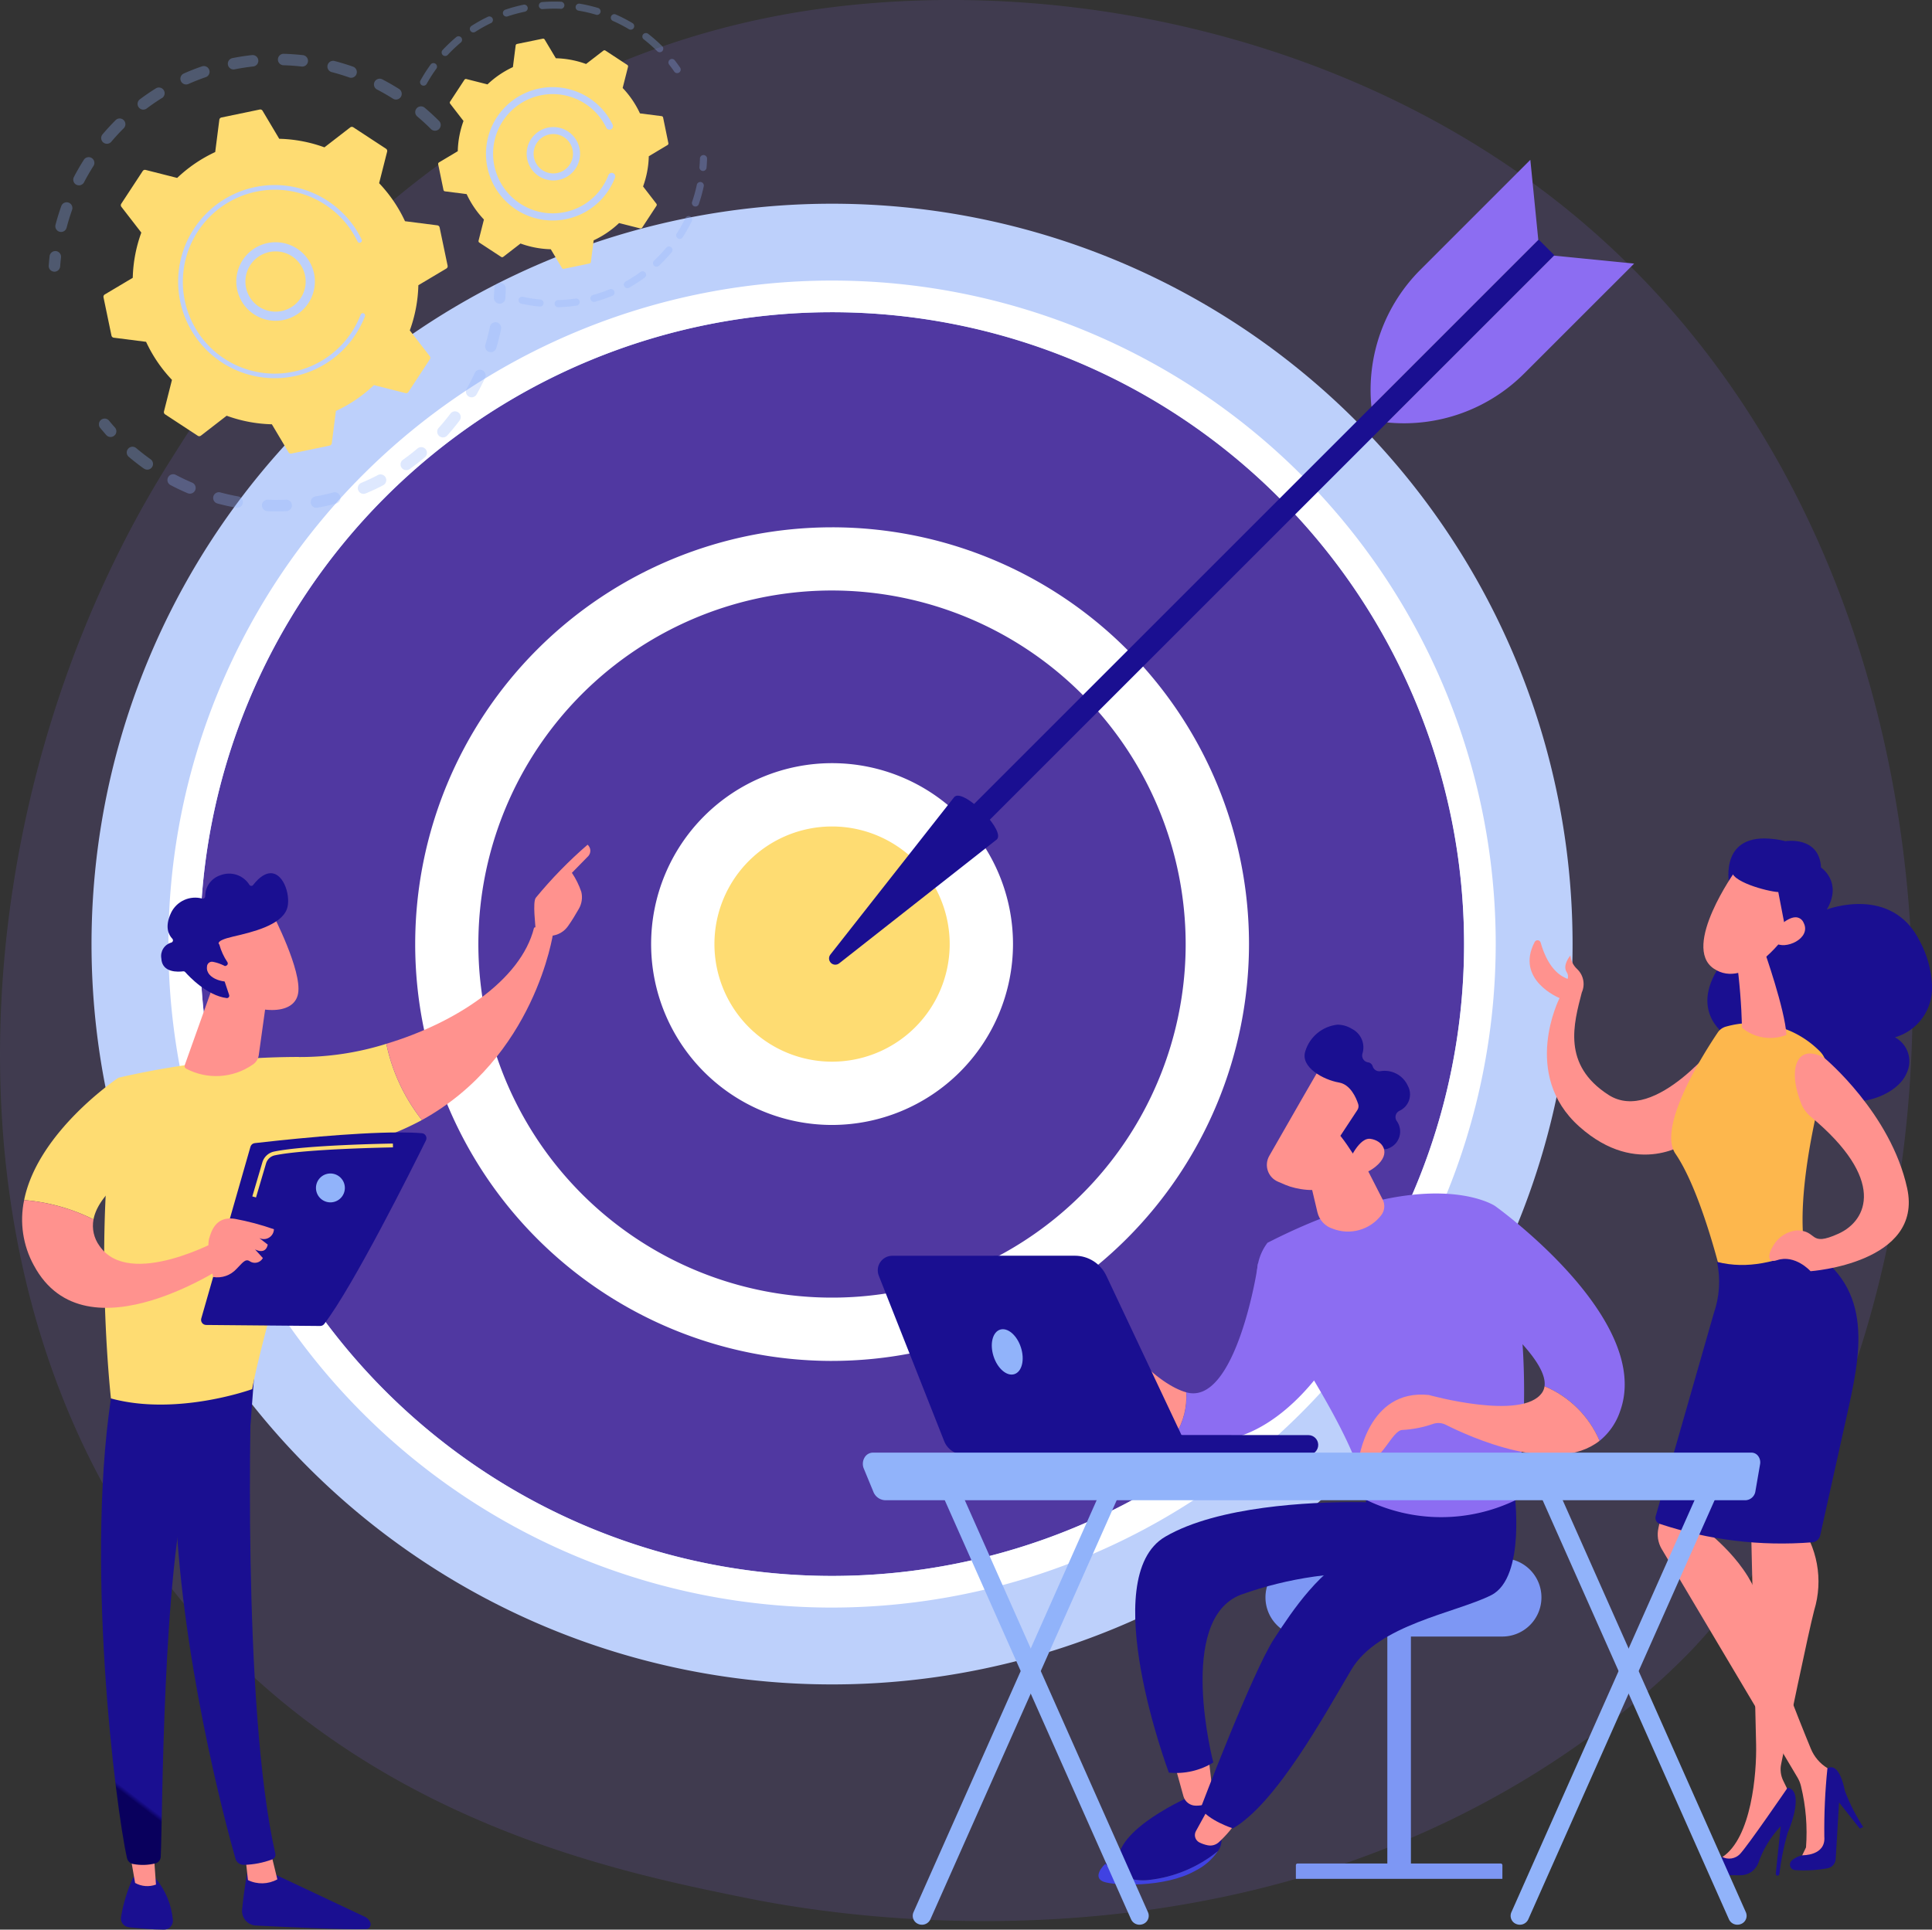 <svg id="Grupo_176116" data-name="Grupo 176116" xmlns="http://www.w3.org/2000/svg" xmlns:xlink="http://www.w3.org/1999/xlink" width="190" height="189.811" viewBox="0 0 190 189.811">
  <rect x="0" y="0" width="190" height="189.811" fill="#333333" stroke="none"/>
  <defs>
    <clipPath id="clip-path">
      <rect id="Rectángulo_101099" data-name="Rectángulo 101099" width="190" height="189.811" fill="none"/>
    </clipPath>
    <clipPath id="clip-path-3">
      <rect id="Rectángulo_101035" data-name="Rectángulo 101035" width="188.09" height="188.97" fill="none"/>
    </clipPath>
    <clipPath id="clip-path-4">
      <rect id="Rectángulo_101038" data-name="Rectángulo 101038" width="82.806" height="2.187" transform="translate(0 58.553) rotate(-45)" fill="none"/>
    </clipPath>
    <linearGradient id="linear-gradient" x1="-0.988" y1="2.15" x2="-0.982" y2="2.15" gradientUnits="objectBoundingBox">
      <stop offset="0" stop-color="#09005d"/>
      <stop offset="1" stop-color="#1a0f91"/>
    </linearGradient>
    <clipPath id="clip-path-5">
      <path id="Trazado_236967" data-name="Trazado 236967" d="M183.52,164.461l-12.194,15.511a.616.616,0,0,0,.865.865L187.7,168.643c.8-.8-2.546-4.305-3.847-4.3a.454.454,0,0,0-.335.123" transform="translate(-171.188 -164.338)" fill="none"/>
    </clipPath>
    <linearGradient id="linear-gradient-2" x1="-3.191" y1="4.741" x2="-3.172" y2="4.741" xlink:href="#linear-gradient"/>
    <clipPath id="clip-path-7">
      <rect id="Rectángulo_101040" data-name="Rectángulo 101040" width="38.554" height="21.429" fill="none"/>
    </clipPath>
    <clipPath id="clip-path-8">
      <rect id="Rectángulo_101041" data-name="Rectángulo 101041" width="40.01" height="22.453" fill="none"/>
    </clipPath>
    <clipPath id="clip-path-9">
      <rect id="Rectángulo_101042" data-name="Rectángulo 101042" width="25.635" height="8.276" fill="none"/>
    </clipPath>
    <clipPath id="clip-path-10">
      <rect id="Rectángulo_101043" data-name="Rectángulo 101043" width="18.525" height="14.961" fill="none"/>
    </clipPath>
    <clipPath id="clip-path-11">
      <path id="Trazado_236985" data-name="Trazado 236985" d="M49.985,389.83a1.437,1.437,0,0,0,1.359,1.569c2.774.142,8.707.423,10.838.348a.467.467,0,0,0,.417-.636,1.048,1.048,0,0,0-.53-.569l-9.761-4.6-1.728-.3s-.392,2.1-.594,4.183" transform="translate(-49.978 -385.647)" fill="none"/>
    </clipPath>
    <linearGradient id="linear-gradient-3" x1="-1.772" y1="0.726" x2="-1.736" y2="0.726" xlink:href="#linear-gradient"/>
    <clipPath id="clip-path-12">
      <path id="Trazado_236986" data-name="Trazado 236986" d="M50.625,382.642l.275,2.52a3.125,3.125,0,0,0,2.891-.073l-.684-2.813Z" transform="translate(-50.625 -382.277)" fill="none"/>
    </clipPath>
    <linearGradient id="linear-gradient-4" x1="-6.386" y1="2.334" x2="-6.258" y2="2.334" gradientUnits="objectBoundingBox">
      <stop offset="0" stop-color="#febbba"/>
      <stop offset="1" stop-color="#ff928e"/>
    </linearGradient>
    <clipPath id="clip-path-13">
      <path id="Trazado_236987" data-name="Trazado 236987" d="M35.857,294.557s-.521-17.277-.005.609c.461,16.007,5.009,32.8,5.96,36.154a.843.843,0,0,0,.83.613,8.51,8.51,0,0,0,2.8-.542.489.489,0,0,0,.292-.566c-3.3-14.442-2.429-46.589-2.294-47.246l-7.079-.069Z" transform="translate(-35.623 -283.509)" fill="none"/>
    </clipPath>
    <linearGradient id="linear-gradient-5" x1="0.062" y1="1.317" x2="0.071" y2="1.317" xlink:href="#linear-gradient"/>
    <clipPath id="clip-path-14">
      <path id="Trazado_236988" data-name="Trazado 236988" d="M24.99,391.6a.876.876,0,0,0,.761,1.057c.916.1,2.325.228,3.455.231h0a.873.873,0,0,0,.872-.966,7.369,7.369,0,0,0-1.681-4.056l-2.206-.14a15.145,15.145,0,0,0-1.2,3.875" transform="translate(-24.971 -387.727)" fill="none"/>
    </clipPath>
    <linearGradient id="linear-gradient-6" x1="-1.461" y1="0.85" x2="-1.396" y2="0.85" xlink:href="#linear-gradient"/>
    <clipPath id="clip-path-15">
      <path id="Trazado_236989" data-name="Trazado 236989" d="M26.51,380.779l.661,3.814a2.462,2.462,0,0,0,2.054.161l-.294-4.1Z" transform="translate(-26.51 -380.654)" fill="none"/>
    </clipPath>
    <linearGradient id="linear-gradient-7" x1="-2.618" y1="2.777" x2="-2.512" y2="2.777" xlink:href="#linear-gradient-4"/>
    <clipPath id="clip-path-16">
      <path id="Trazado_236990" data-name="Trazado 236990" d="M22.1,283.642c-2.973,16.938.21,41.935,1.317,46.832a.761.761,0,0,0,.61.584,5.12,5.12,0,0,0,2.2-.067.7.7,0,0,0,.508-.638c.192-3.949.145-28.2,2.856-37.761a2.178,2.178,0,0,1,.851-1.193l5.118-3.566.445-5.838Z" transform="translate(-20.865 -281.995)" fill="none"/>
    </clipPath>
    <linearGradient id="linear-gradient-8" x1="0.164" y1="1.218" x2="0.173" y2="1.218" xlink:href="#linear-gradient"/>
    <clipPath id="clip-path-18">
      <path id="Trazado_236992" data-name="Trazado 236992" d="M94.309,191.5c-1.29,5.225-7.83,9.408-14.528,11.42a18.063,18.063,0,0,0,3.5,7.5c11.142-6.126,12.9-18.377,12.9-18.377a1.616,1.616,0,0,0-1.287-.651,1.584,1.584,0,0,0-.582.106" transform="translate(-79.781 -191.394)" fill="none"/>
    </clipPath>
    <linearGradient id="linear-gradient-9" x1="-1.908" y1="5.878" x2="-1.883" y2="5.878" xlink:href="#linear-gradient-4"/>
    <clipPath id="clip-path-19">
      <path id="Trazado_236993" data-name="Trazado 236993" d="M110.477,179.694c-.327.437-.021,2.751-.005,3.291.58,1.132,1.586.721,1.5.446a2.236,2.236,0,0,0,1.689-.975c.371-.516.763-1.177,1.052-1.684a2.259,2.259,0,0,0,.241-1.663,7.787,7.787,0,0,0-.925-1.873l1.632-1.667a.793.793,0,0,0-.089-1.1,43.061,43.061,0,0,0-5.1,5.228" transform="translate(-110.327 -174.466)" fill="none"/>
    </clipPath>
    <linearGradient id="linear-gradient-10" x1="-4.418" y1="11.319" x2="-4.376" y2="11.319" xlink:href="#linear-gradient-4"/>
    <clipPath id="clip-path-20">
      <path id="Trazado_236994" data-name="Trazado 236994" d="M112.962,183.791l-.474,1.238,1.3,1.469a16.947,16.947,0,0,1,.8-2.991c.333-.531.166-.79-.138-.949Z" transform="translate(-112.488 -182.558)" fill="none"/>
    </clipPath>
    <linearGradient id="linear-gradient-11" x1="-11.342" y1="24.505" x2="-11.239" y2="24.505" xlink:href="#linear-gradient-4"/>
    <clipPath id="clip-path-22">
      <path id="Trazado_236996" data-name="Trazado 236996" d="M5.721,254.3c5.13,9.6,19.427-.342,19.427-.342L24,251.772s-8.882,4.909-11.822.617a3.348,3.348,0,0,1-.59-2.609,18.624,18.624,0,0,0-6.823-1.9,9.357,9.357,0,0,0,.956,6.423" transform="translate(-4.567 -247.881)" fill="none"/>
    </clipPath>
    <linearGradient id="linear-gradient-12" x1="-0.262" y1="3.541" x2="-0.233" y2="3.541" xlink:href="#linear-gradient-4"/>
    <clipPath id="clip-path-23">
      <path id="Trazado_236997" data-name="Trazado 236997" d="M38.133,211.51a.28.28,0,0,0,.124.338,6.3,6.3,0,0,0,6.539-.377,1.316,1.316,0,0,0,.615-.933l.932-6.7-5.456-.052Z" transform="translate(-38.117 -203.784)" fill="none"/>
    </clipPath>
    <linearGradient id="linear-gradient-13" x1="-1.298" y1="7.973" x2="-1.26" y2="7.973" xlink:href="#linear-gradient-4"/>
    <clipPath id="clip-path-24">
      <path id="Trazado_236998" data-name="Trazado 236998" d="M41.857,190.819l2.169,6c3.168,1.848,6.814,2.044,7.213-.19s-2.492-7.8-2.492-7.8Z" transform="translate(-41.857 -188.829)" fill="none"/>
    </clipPath>
    <linearGradient id="linear-gradient-14" x1="-1.313" y1="7.473" x2="-1.278" y2="7.473" xlink:href="#linear-gradient-4"/>
    <clipPath id="clip-path-25">
      <path id="Trazado_236999" data-name="Trazado 236999" d="M42.347,181.523a.229.229,0,0,1-.362,0,2.354,2.354,0,0,0-2.859-.959,2.159,2.159,0,0,0-1.5,2.072.227.227,0,0,1-.271.23,2.634,2.634,0,0,0-3.089,1.4c-.641,1.373-.24,2.158.128,2.544a.228.228,0,0,1-.1.377,1.37,1.37,0,0,0-.982,1.554c.066,1.449,1.686,1.337,2.148,1.275a.23.23,0,0,1,.2.074c.391.441,2.154,2.315,4.079,2.557a.23.23,0,0,0,.244-.3l-.811-2.433a.23.23,0,0,1,.127-.283l.415-.179a.229.229,0,0,0,.1-.333,5.962,5.962,0,0,1-.8-1.746s-.526-.344,1.354-.775,4.684-1.1,5.287-2.693c.43-1.134-.24-3.54-1.583-3.54-.493,0-1.077.324-1.731,1.157" transform="translate(-33.31 -180.366)" fill="none"/>
    </clipPath>
    <linearGradient id="linear-gradient-15" x1="-0.737" y1="5.948" x2="-0.711" y2="5.948" xlink:href="#linear-gradient"/>
    <clipPath id="clip-path-26">
      <path id="Trazado_237000" data-name="Trazado 237000" d="M42.735,199.128c-.164,1.209,1.871,1.772,2.885,1.33l-.639-1.082a4.172,4.172,0,0,0-1.708-.728.493.493,0,0,0-.539.48" transform="translate(-42.725 -198.648)" fill="none"/>
    </clipPath>
    <linearGradient id="linear-gradient-16" x1="-5.662" y1="25.393" x2="-5.527" y2="25.393" xlink:href="#linear-gradient-4"/>
    <clipPath id="clip-path-27">
      <path id="Trazado_237001" data-name="Trazado 237001" d="M53.143,234.325c-2.933.248-5.473.535-6.35.637a.493.493,0,0,0-.416.355l-4.839,16.9a.5.5,0,0,0,.471.631l11.225.1a.5.5,0,0,0,.4-.2c2.871-3.758,8.606-15.23,10-18.051a.494.494,0,0,0-.4-.711c-.636-.053-1.383-.077-2.2-.077-2.339,0-5.269.19-7.885.411" transform="translate(-41.518 -233.914)" fill="none"/>
    </clipPath>
    <linearGradient id="linear-gradient-17" x1="-0.68" y1="3.404" x2="-0.662" y2="3.404" xlink:href="#linear-gradient"/>
    <clipPath id="clip-path-28">
      <path id="Trazado_237002" data-name="Trazado 237002" d="M43.1,253.678c-.272.983.4,3.755.4,3.755a2.548,2.548,0,0,0,2.305-.805c.53-.519.843-1.038,1.273-.759a.9.9,0,0,0,1.313-.3l-.769-.849c1.127.548,1.245-.478,1.245-.478l-.827-.64a1,1,0,0,0,1.439-.868,25.739,25.739,0,0,0-3.827-1.021,3.053,3.053,0,0,0-.474-.04c-1.381,0-1.834,1.118-2.08,2.006" transform="translate(-43.033 -251.672)" fill="none"/>
    </clipPath>
    <linearGradient id="linear-gradient-18" x1="-3.049" y1="11.812" x2="-2.977" y2="11.812" xlink:href="#linear-gradient-4"/>
    <clipPath id="clip-path-30">
      <path id="Trazado_237005" data-name="Trazado 237005" d="M316.362,194.382c-1.956,3.74,2.447,5.517,2.447,5.517s-3.827,7.494,1.946,12.644,10.736,1.488,10.736,1.488l3.215-10.194s-6.478,8.546-11.079,5.587-3.419-7.012-2.631-10.075a2.026,2.026,0,0,0-.434-2.282,2.108,2.108,0,0,1-.687-1.357s-.818.945-.365,1.638a.741.741,0,0,1,.091.67c-.067-.032-.137-.065-.21-.1-1.457-.64-2.152-2.442-2.439-3.475a.32.32,0,0,0-.591-.063" transform="translate(-315.861 -194.211)" fill="none"/>
    </clipPath>
    <linearGradient id="linear-gradient-19" x1="-4.866" y1="3.291" x2="-4.85" y2="3.291" xlink:href="#linear-gradient-4"/>
    <clipPath id="clip-path-31">
      <path id="Trazado_237006" data-name="Trazado 237006" d="M354.742,177.847s4.046,1.822-.218,6.916-.2,7.716-.2,7.716c-.175,6.164,8.553,5.011,8.553,5.011,3.067,2.987,8.26,1.256,9.285-1.2a2.663,2.663,0,0,0-1.141-3.544,5.037,5.037,0,0,0,3.65-4.991v-.062a10.1,10.1,0,0,0-1.2-4.4c-2.775-5.582-9.143-3.122-9.143-3.122,1.569-2.715-.573-4.127-.573-4.127-.17-3.137-3.493-2.595-3.493-2.595a9.327,9.327,0,0,0-2.082-.267c-4.473,0-3.434,4.663-3.434,4.663" transform="translate(-352.575 -173.184)" fill="none"/>
    </clipPath>
    <linearGradient id="linear-gradient-20" x1="-4.494" y1="3.072" x2="-4.481" y2="3.072" xlink:href="#linear-gradient"/>
    <clipPath id="clip-path-33">
      <path id="Trazado_237008" data-name="Trazado 237008" d="M358.593,197.164a63.909,63.909,0,0,1,.544,6.779,4.353,4.353,0,0,0,4.369.7c-.153-2.54-2.188-8.3-2.188-8.3Z" transform="translate(-358.593 -196.35)" fill="none"/>
    </clipPath>
    <linearGradient id="linear-gradient-21" x1="-15.975" y1="11.533" x2="-15.93" y2="11.533" xlink:href="#linear-gradient-4"/>
    <clipPath id="clip-path-34">
      <path id="Trazado_237009" data-name="Trazado 237009" d="M354.908,179.823s-5.323,7.449-2.141,9.613,6.971-3.13,6.971-3.13,1.235-4.077-.056-5.46c-.849-.909-2.644-1.065-3.775-1.065-.59,0-1,.042-1,.042" transform="translate(-351.753 -179.781)" fill="none"/>
    </clipPath>
    <linearGradient id="linear-gradient-22" x1="-10.683" y1="6.837" x2="-10.652" y2="6.837" xlink:href="#linear-gradient-4"/>
    <clipPath id="clip-path-35">
      <path id="Trazado_237010" data-name="Trazado 237010" d="M360.461,176.023s-2.445.579-2.788,1.686,3.468,2.132,4.536,2.183l.86,4.465s2.544-4.2,1.536-6.626a3.13,3.13,0,0,0-3.113-1.807,5.1,5.1,0,0,0-1.031.1" transform="translate(-357.651 -175.923)" fill="none"/>
    </clipPath>
    <linearGradient id="linear-gradient-23" x1="-14.553" y1="9.269" x2="-14.512" y2="9.269" xlink:href="#linear-gradient"/>
    <clipPath id="clip-path-36">
      <path id="Trazado_237011" data-name="Trazado 237011" d="M366.354,190.831l.1,1.135c.931.768,3.62-.406,2.8-1.971a.858.858,0,0,0-.784-.53c-.933,0-2.111,1.365-2.111,1.365" transform="translate(-366.354 -189.466)" fill="none"/>
    </clipPath>
    <linearGradient id="linear-gradient-24" x1="-36.641" y1="22.138" x2="-36.541" y2="22.138" xlink:href="#linear-gradient-4"/>
    <clipPath id="clip-path-37">
      <path id="Trazado_237012" data-name="Trazado 237012" d="M342.394,309.783a2.815,2.815,0,0,0,.3,2.02l13.375,22.511a3.081,3.081,0,0,1,.351.875,19.314,19.314,0,0,1,.488,6l-.692,1.437,2.993-.68.651-8.036-.847-.516a4.031,4.031,0,0,1-1.628-1.906c-1.209-2.938-4.212-10.415-4.987-14.06-.88-4.142-5.479-7.506-5.479-7.506l.808-1.91-4.256-3.55c.016.4-.694,3.61-1.08,5.32" transform="translate(-342.324 -304.463)" fill="none"/>
    </clipPath>
    <linearGradient id="linear-gradient-25" x1="-4.565" y1="1.114" x2="-4.551" y2="1.114" xlink:href="#linear-gradient-4"/>
    <clipPath id="clip-path-38">
      <path id="Trazado_237013" data-name="Trazado 237013" d="M373.306,365.107a58.4,58.4,0,0,0-.307,6.737c.161,1.893-2.14,1.832-2.14,1.832a2.149,2.149,0,0,0-1.1.554.539.539,0,0,0,.361.906,12.929,12.929,0,0,0,3.206-.181.98.98,0,0,0,.791-.9l.331-5.575,2.039,2.574.34-.154a18.271,18.271,0,0,1-1.806-3.559c-.166-.871-.591-2.325-1.36-2.325a.753.753,0,0,0-.356.1" transform="translate(-369.61 -365.009)" fill="none"/>
    </clipPath>
    <linearGradient id="linear-gradient-26" x1="-17.004" y1="1.954" x2="-16.958" y2="1.954" xlink:href="#linear-gradient"/>
    <clipPath id="clip-path-39">
      <path id="Trazado_237014" data-name="Trazado 237014" d="M358.455,311.395s.472,20.136.536,23-.452,9.2-3.318,11.091l1.247.923A16.663,16.663,0,0,0,360,342.53a23.618,23.618,0,0,1,2.228-3.388l-.568-1.163a2.554,2.554,0,0,1-.207-1.64c.618-3,2.685-12.971,3.249-15.119a9.676,9.676,0,0,0-1.6-8.755,3.73,3.73,0,0,0-2.9-1.613,3.14,3.14,0,0,0-1.75.542" transform="translate(-355.672 -310.853)" fill="none"/>
    </clipPath>
    <linearGradient id="linear-gradient-27" x1="-4.233" y1="1.676" x2="-4.22" y2="1.676" xlink:href="#linear-gradient-4"/>
    <clipPath id="clip-path-40">
      <path id="Trazado_237015" data-name="Trazado 237015" d="M355.841,375.792a1.486,1.486,0,0,1-1.715.272,2.858,2.858,0,0,0-1.3.931.523.523,0,0,0,.412.841l2.661.025a1.872,1.872,0,0,0,1.755-1.18,10,10,0,0,1,2.211-3.647l-.487,4.666a.177.177,0,0,0,.352.045,26.018,26.018,0,0,1,.817-4.059c.372-.8,1.588-4.157,0-4.442,0,0-3.95,5.772-4.709,6.55" transform="translate(-352.72 -369.242)" fill="none"/>
    </clipPath>
    <linearGradient id="linear-gradient-28" x1="-19.241" y1="1.498" x2="-19.186" y2="1.498" xlink:href="#linear-gradient"/>
    <clipPath id="clip-path-41">
      <path id="Trazado_237016" data-name="Trazado 237016" d="M347.911,259.2a9.446,9.446,0,0,1-.321,5.059l-5.714,19.955a.617.617,0,0,0,.386.751,38.1,38.1,0,0,0,15,1.819.87.87,0,0,0,.793-.678c.506-2.275,2.23-10.037,2.585-11.632,1.353-6.076,2.864-12.63-3.781-16.592-3.063,1.312-5.919,2.085-8.946,1.318" transform="translate(-341.851 -257.886)" fill="none"/>
    </clipPath>
    <linearGradient id="linear-gradient-29" x1="-4.44" y1="1.929" x2="-4.426" y2="1.929" xlink:href="#linear-gradient"/>
    <clipPath id="clip-path-42">
      <path id="Trazado_237017" data-name="Trazado 237017" d="M368.486,222.509a3.338,3.338,0,0,0,.973,1.325c7.369,6.133,5.583,10.179,2.7,11.487-2.965,1.343-1.994-.314-4.089-.324a3.009,3.009,0,0,0-2.324,1.5c-.564.877-.6,1.754.367,1.431,1.791-.6,3.3,1.084,3.3,1.084s11.114-.785,9.5-8.168-8.115-12.786-8.115-12.786a2.94,2.94,0,0,0-1.438-.466c-1.529,0-2,2.072-.869,4.917" transform="translate(-365.345 -217.592)" fill="none"/>
    </clipPath>
    <linearGradient id="linear-gradient-30" x1="-6.839" y1="3.364" x2="-6.82" y2="3.364" xlink:href="#linear-gradient-4"/>
    <clipPath id="clip-path-44">
      <path id="Trazado_237019" data-name="Trazado 237019" d="M237.964,370.423s-7.5,3.229-7.068,6.609c0,0,7.75-1.486,9.137-3.7s.623-3.5.623-3.5Z" transform="translate(-230.879 -369.832)" fill="none"/>
    </clipPath>
    <linearGradient id="linear-gradient-31" x1="-8.772" y1="1.538" x2="-8.734" y2="1.538" xlink:href="#linear-gradient"/>
    <clipPath id="clip-path-45">
      <path id="Trazado_237020" data-name="Trazado 237020" d="M242.837,364.328l.737,2.662a1.268,1.268,0,0,0,1.232.924,2.85,2.85,0,0,0,.95-.145,1.088,1.088,0,0,0,.689-1.156l-.381-3.29Z" transform="translate(-242.837 -363.323)" fill="none"/>
    </clipPath>
    <linearGradient id="linear-gradient-32" x1="-21.762" y1="3.666" x2="-21.672" y2="3.666" xlink:href="#linear-gradient-4"/>
    <clipPath id="clip-path-46">
      <path id="Trazado_237021" data-name="Trazado 237021" d="M237.382,313.661c-6.862,4,.348,23.207.348,23.207a6.972,6.972,0,0,0,4.373-.994s-3.683-14.059,2.715-16.505a36.833,36.833,0,0,1,14.633-2.081l-1.379-6.556-.039-.434s-.806-.037-2.125-.037c-4.137,0-13.323.367-18.526,3.4" transform="translate(-234.42 -310.261)" fill="none"/>
    </clipPath>
    <linearGradient id="linear-gradient-33" x1="-2.786" y1="1.289" x2="-2.774" y2="1.289" xlink:href="#linear-gradient"/>
    <clipPath id="clip-path-47">
      <path id="Trazado_237022" data-name="Trazado 237022" d="M231.026,379.367a6.137,6.137,0,0,0-2.776,1.494,5.035,5.035,0,0,0,4.295,1.592,13.012,13.012,0,0,0,6.779-2.837,1.878,1.878,0,0,0,.333-1.409s-1-1.058-1.707-1.084h-.015c-.753,0-5.351,1.9-6.909,2.245" transform="translate(-228.25 -377.122)" fill="none"/>
    </clipPath>
    <linearGradient id="linear-gradient-34" x1="-8.441" y1="1.26" x2="-8.404" y2="1.26" xlink:href="#linear-gradient"/>
    <clipPath id="clip-path-48">
      <path id="Trazado_237023" data-name="Trazado 237023" d="M231.807,385.194a5.035,5.035,0,0,1-4.295-1.592c-.727.708-.973,1.451-.178,1.76.994.386,6.005.635,9.037-1.078a5.849,5.849,0,0,0,2.214-1.928,13.013,13.013,0,0,1-6.779,2.837" transform="translate(-226.841 -382.357)" fill="none"/>
    </clipPath>
    <linearGradient id="linear-gradient-35" x1="-17.97" y1="0.969" x2="-17.893" y2="0.969" gradientUnits="objectBoundingBox">
      <stop offset="0" stop-color="#4f52ff"/>
      <stop offset="1" stop-color="#4042e2"/>
    </linearGradient>
    <clipPath id="clip-path-49">
      <path id="Trazado_237024" data-name="Trazado 237024" d="M246.848,375.006a.811.811,0,0,0,.314,1.1,3.215,3.215,0,0,0,.831.292,1.251,1.251,0,0,0,1.162-.35,11.192,11.192,0,0,0,1.836-2.2l-2.537-1.761Z" transform="translate(-246.746 -372.085)" fill="none"/>
    </clipPath>
    <linearGradient id="linear-gradient-36" x1="-22.297" y1="2.501" x2="-22.206" y2="2.501" xlink:href="#linear-gradient-4"/>
    <clipPath id="clip-path-50">
      <path id="Trazado_237025" data-name="Trazado 237025" d="M264.174,308.787l.352,2.168c.193,1.19.107,2.353-.989,2.856-3.828,1.759-6.523,5.825-8.366,8.648-2.127,3.259-7.228,16.668-7.228,16.668.718,1.207,3.172,2,3.172,2,4.3-2.5,9.019-11.191,11.648-15.62s10.263-5.571,13.743-7.317,2.276-10.284,2.276-10.284Z" transform="translate(-247.942 -307.911)" fill="none"/>
    </clipPath>
    <linearGradient id="linear-gradient-37" x1="-2.971" y1="1.205" x2="-2.959" y2="1.205" xlink:href="#linear-gradient"/>
    <clipPath id="clip-path-52">
      <path id="Trazado_237027" data-name="Trazado 237027" d="M221.163,277.878c-2.126.874-4.394,4.649-4.394,4.649a1.4,1.4,0,0,0,1.761.39c.951-.6,3.395-2.167,3.395-2.167a13.188,13.188,0,0,0-.821,2.088c.006.329,1.066.276,1.123-.614.029-.452.494-.784.944-1a.913.913,0,0,1,1.2.408,10.875,10.875,0,0,0,4.793,4.854,6.991,6.991,0,0,0,1.03-4.112c-1.327-.379-3-1.467-5.105-3.625a4.316,4.316,0,0,0-2.7-1.115,3.2,3.2,0,0,0-1.228.245" transform="translate(-216.769 -277.633)" fill="none"/>
    </clipPath>
    <linearGradient id="linear-gradient-38" x1="-9.015" y1="4.021" x2="-8.974" y2="4.021" xlink:href="#linear-gradient-4"/>
    <clipPath id="clip-path-54">
      <path id="Trazado_237029" data-name="Trazado 237029" d="M269.24,237.774l1.342,5.667a2.229,2.229,0,0,0,1.517,1.615,4.124,4.124,0,0,0,4.745-1.322,1.443,1.443,0,0,0,.15-1.557L274.4,237.1Z" transform="translate(-269.24 -237.101)" fill="none"/>
    </clipPath>
    <linearGradient id="linear-gradient-39" x1="-12.395" y1="7.968" x2="-12.348" y2="7.968" xlink:href="#linear-gradient-4"/>
    <clipPath id="clip-path-56">
      <path id="Trazado_237031" data-name="Trazado 237031" d="M298.588,286.964c-1.914,2.808-11.14.231-11.14.231-6.024-.631-6.916,6.487-6.916,6.487,1.084.583,1.947-.428,2.7-1.439.607-.819,1.14-1.637,1.655-1.609a11.066,11.066,0,0,0,3.019-.607,1.622,1.622,0,0,1,1.215.1c2.295,1.158,10.741,5.021,15.121,1.575a10.136,10.136,0,0,0-5.413-5.365,1.458,1.458,0,0,1-.238.625" transform="translate(-280.532 -286.339)" fill="none"/>
    </clipPath>
    <linearGradient id="linear-gradient-40" x1="-5.458" y1="2.841" x2="-5.438" y2="2.841" xlink:href="#linear-gradient-4"/>
    <clipPath id="clip-path-57">
      <path id="Trazado_237032" data-name="Trazado 237032" d="M267.086,219.441c-.082.071-3.5,6.04-5.24,9.083a1.789,1.789,0,0,0,.85,2.534l.754.323c1.03.441,3.244.812,4.116.107l5.495-5.8s-3.4-6.462-5.409-6.462a.841.841,0,0,0-.566.215" transform="translate(-261.609 -219.226)" fill="none"/>
    </clipPath>
    <linearGradient id="linear-gradient-41" x1="-8.103" y1="6.062" x2="-8.071" y2="6.062" xlink:href="#linear-gradient-4"/>
    <clipPath id="clip-path-58">
      <path id="Trazado_237033" data-name="Trazado 237033" d="M269.476,214.231c-.544,1.6,1.8,2.843,3.3,3.1,1.138.193,1.694,1.506,1.895,2.124a.678.678,0,0,1-.081.581l-1.671,2.538c.46.578.867,1.189,1.268,1.806.15-.161.282-.3.385-.391.725-.664,2.015-.321,2.547-.139a.671.671,0,0,0,.527-.039,1.769,1.769,0,0,0,.79-2.728.683.683,0,0,1,.251-.951,1.771,1.771,0,0,0,.853-2.5,2.5,2.5,0,0,0-2.724-1.41.682.682,0,0,1-.724-.492.54.54,0,0,0-.478-.386.672.672,0,0,1-.531-.841,2.037,2.037,0,0,0-1.017-2.441,2.723,2.723,0,0,0-1.424-.422,3.72,3.72,0,0,0-3.167,2.594" transform="translate(-269.395 -211.637)" fill="none"/>
    </clipPath>
    <linearGradient id="linear-gradient-42" x1="-7.426" y1="5.365" x2="-7.398" y2="5.365" xlink:href="#linear-gradient"/>
    <clipPath id="clip-path-59">
      <path id="Trazado_237034" data-name="Trazado 237034" d="M278.179,237.811s.889,1.734,2.837.116c1.567-1.3.659-2.555-.555-2.708a.761.761,0,0,0-.1-.006c-1.173,0-2.184,2.6-2.184,2.6" transform="translate(-278.179 -235.213)" fill="none"/>
    </clipPath>
    <linearGradient id="linear-gradient-43" x1="-28.217" y1="16.408" x2="-28.115" y2="16.408" xlink:href="#linear-gradient-4"/>
    <clipPath id="clip-path-60">
      <path id="Trazado_237035" data-name="Trazado 237035" d="M222.933,297.337a.964.964,0,0,0,.963.966l21.553.023h.05a.965.965,0,0,0-.048-1.928l-21.554-.023h-.017a.961.961,0,0,0-.948.964" transform="translate(-222.933 -296.373)" fill="none"/>
    </clipPath>
    <linearGradient id="linear-gradient-44" x1="-4.644" y1="5.698" x2="-4.623" y2="5.698" xlink:href="#linear-gradient"/>
    <clipPath id="clip-path-61">
      <path id="Trazado_237036" data-name="Trazado 237036" d="M182.693,259.38a1.433,1.433,0,0,0-1.333,1.961l6.434,16.282a2.08,2.08,0,0,0,1.934,1.315h22.307l-8.3-17.6a3.422,3.422,0,0,0-3.094-1.962Z" transform="translate(-181.258 -259.38)" fill="none"/>
    </clipPath>
    <linearGradient id="linear-gradient-45" x1="-2.358" y1="2.07" x2="-2.344" y2="2.07" xlink:href="#linear-gradient"/>
  </defs>
  <g id="Grupo_176115" data-name="Grupo 176115" clip-path="url(#clip-path)">
    <g id="Grupo_175992" data-name="Grupo 175992">
      <g id="Grupo_175991" data-name="Grupo 175991" clip-path="url(#clip-path)">
        <g id="Grupo_175990" data-name="Grupo 175990" opacity="0.15" style="isolation: isolate">
          <g id="Grupo_175989" data-name="Grupo 175989">
            <g id="Grupo_175988" data-name="Grupo 175988" clip-path="url(#clip-path-3)">
              <path id="Trazado_236959" data-name="Trazado 236959" d="M166.288,162.389a67.988,67.988,0,0,1-10.4,8.76c-33.94,24.352-74.1,17.254-82.635,15.52-12.6-2.56-36.966-7.508-54.58-28.221-26.648-31.338-22.5-80.709-1.828-113.3C20.622,39.186,40.594,6.1,81.186.793c24.566-3.211,53.2,3.266,73.94,20.639,43.53,36.469,40.431,110.144,11.163,140.957" transform="translate(0 0)" fill="#8c6df2"/>
            </g>
          </g>
        </g>
        <path id="Trazado_236960" data-name="Trazado 236960" d="M164.553,114.9A72.826,72.826,0,1,1,91.728,42.078,72.826,72.826,0,0,1,164.553,114.9" transform="translate(-9.9 -22.039)" fill="#bdd0fb"/>
        <path id="Trazado_236961" data-name="Trazado 236961" d="M165.619,126.641a62.154,62.154,0,1,1-62.154-62.154,62.154,62.154,0,0,1,62.154,62.154" transform="translate(-21.637 -33.776)" fill="#5038a1"/>
        <path id="Trazado_236962" data-name="Trazado 236962" d="M100.041,188.484a65.267,65.267,0,1,1,65.267-65.267,65.341,65.341,0,0,1-65.267,65.267m0-127.421a62.154,62.154,0,1,0,62.154,62.154,62.224,62.224,0,0,0-62.154-62.154" transform="translate(-18.213 -30.352)" fill="#fff"/>
        <path id="Trazado_236963" data-name="Trazado 236963" d="M168.04,153.324a37.892,37.892,0,1,1-37.892-37.892,37.892,37.892,0,0,1,37.892,37.892" transform="translate(-48.321 -60.459)" fill="#5038a1"/>
        <path id="Trazado_236964" data-name="Trazado 236964" d="M126.724,190.906A41,41,0,1,1,167.729,149.9a41.052,41.052,0,0,1-41.005,41.005m0-75.784A34.779,34.779,0,1,0,161.5,149.9a34.818,34.818,0,0,0-34.779-34.779" transform="translate(-44.897 -57.036)" fill="#fff"/>
        <path id="Trazado_236965" data-name="Trazado 236965" d="M170.357,178.852a14.68,14.68,0,1,1-14.68-14.68,14.68,14.68,0,0,1,14.68,14.68" transform="translate(-73.849 -85.988)" fill="#fedc72"/>
        <path id="Trazado_236966" data-name="Trazado 236966" d="M152.253,193.222a17.794,17.794,0,1,1,17.794-17.794,17.814,17.814,0,0,1-17.794,17.794m0-29.361a11.568,11.568,0,1,0,11.568,11.568,11.58,11.58,0,0,0-11.568-11.568" transform="translate(-70.425 -82.564)" fill="#fff"/>
      </g>
    </g>
    <g id="Grupo_175994" data-name="Grupo 175994" transform="translate(92.763 23.564)">
      <g id="Grupo_175993" data-name="Grupo 175993" transform="translate(0 0)" clip-path="url(#clip-path-4)">
        <rect id="Rectángulo_101037" data-name="Rectángulo 101037" width="82.53" height="82.53" transform="translate(-26.616 16.101) rotate(-31.171)" fill="url(#linear-gradient)"/>
      </g>
    </g>
    <g id="Grupo_175996" data-name="Grupo 175996" transform="translate(81.525 78.263)">
      <g id="Grupo_175995" data-name="Grupo 175995" clip-path="url(#clip-path-5)">
        <rect id="Rectángulo_101039" data-name="Rectángulo 101039" width="24.39" height="24.301" transform="translate(-8.641 6.908) rotate(-39.674)" fill="url(#linear-gradient-2)"/>
      </g>
    </g>
    <g id="Grupo_176010" data-name="Grupo 176010">
      <g id="Grupo_176009" data-name="Grupo 176009" clip-path="url(#clip-path)">
        <path id="Trazado_236968" data-name="Trazado 236968" d="M302.862,52.8l7.878.783L299.926,64.393a16.719,16.719,0,0,1-13.475,4.815Z" transform="translate(-150.033 -27.653)" fill="#8c6df2"/>
        <path id="Trazado_236969" data-name="Trazado 236969" d="M299.524,40.886l-.783-7.877L287.928,43.823A16.719,16.719,0,0,0,283.113,57.3Z" transform="translate(-148.242 -17.289)" fill="#8c6df2"/>
        <g id="Grupo_175999" data-name="Grupo 175999" transform="translate(4.792 5.291)" opacity="0.3">
          <g id="Grupo_175998" data-name="Grupo 175998">
            <g id="Grupo_175997" data-name="Grupo 175997" clip-path="url(#clip-path-7)">
              <path id="Trazado_236970" data-name="Trazado 236970" d="M49.163,18.513a.563.563,0,0,1-.8,0c-.428-.428-.881-.843-1.345-1.235a.563.563,0,0,1-.074-.786l.007-.009a.564.564,0,0,1,.794-.068c.49.412.966.85,1.415,1.3a.563.563,0,0,1,.04.752c-.012.015-.026.03-.04.044m-4.535-2.986c-.513-.325-1.046-.63-1.583-.909a.564.564,0,0,1,.52-1c.565.293,1.125.614,1.666.956a.564.564,0,0,1,.175.778c-.012.019-.026.037-.039.054a.564.564,0,0,1-.739.121m-4.3-2.087c-.571-.2-1.158-.381-1.746-.532a.564.564,0,0,1,.282-1.091c.618.16,1.237.349,1.838.561a.564.564,0,0,1,.344.719.587.587,0,0,1-.093.168.563.563,0,0,1-.625.176m-4.661-1.072c-.6-.069-1.215-.112-1.821-.129a.564.564,0,0,1,.031-1.127c.638.018,1.283.064,1.917.136a.564.564,0,0,1-.128,1.12m-4.783-.008c-.6.067-1.209.16-1.8.278a.564.564,0,1,1-.218-1.106c.627-.124,1.266-.222,1.9-.292a.563.563,0,1,1,.124,1.12M26.215,13.41c-.572.2-1.144.423-1.7.67a.563.563,0,0,1-.458-1.03c.583-.259,1.185-.5,1.787-.7a.563.563,0,1,1,.368,1.065M11.842,28.618a.565.565,0,0,1-.4-.688c.161-.617.351-1.235.565-1.837a.563.563,0,1,1,1.062.377c-.2.572-.383,1.159-.535,1.745a.573.573,0,0,1-.108.213.564.564,0,0,1-.58.19M21.9,15.468c-.514.321-1.02.667-1.5,1.031a.563.563,0,0,1-.676-.9c.511-.382,1.043-.748,1.585-1.085a.563.563,0,1,1,.6.956M13.489,23.99a.563.563,0,0,1-.239-.76c.294-.565.618-1.125.96-1.664a.563.563,0,1,1,.951.6c-.324.512-.632,1.045-.912,1.582a.57.57,0,0,1-.063.094.563.563,0,0,1-.7.144m4.667-5.552c-.43.427-.845.878-1.237,1.342a.564.564,0,0,1-.868-.719l.008-.009c.412-.488.85-.963,1.3-1.413a.564.564,0,0,1,.836.754.5.5,0,0,1-.04.045" transform="translate(-10.774 -11.111)" fill="#91b3fa"/>
              <path id="Trazado_236971" data-name="Trazado 236971" d="M11.064,53.673a.558.558,0,0,0,.124-.313c.021-.29.05-.584.082-.874a.563.563,0,0,0-1.12-.129c-.035.306-.064.615-.087.92a.563.563,0,0,0,1,.4" transform="translate(-10.063 -32.453)" fill="#91b3fa"/>
            </g>
          </g>
        </g>
        <g id="Grupo_176002" data-name="Grupo 176002" transform="translate(9.731 27.845)" opacity="0.3">
          <g id="Grupo_176001" data-name="Grupo 176001">
            <g id="Grupo_176000" data-name="Grupo 176000" clip-path="url(#clip-path-8)">
              <path id="Trazado_236972" data-name="Trazado 236972" d="M22.023,88.064A.563.563,0,0,0,22,87.333c-.194-.216-.387-.44-.572-.666a.563.563,0,0,0-.87.717c.2.238.4.473.6.7a.561.561,0,0,0,.858-.022" transform="translate(-20.434 -73.132)" fill="#91b3fa"/>
              <path id="Trazado_236973" data-name="Trazado 236973" d="M57.7,77.719a.564.564,0,1,1-.84-.752c.4-.441.778-.906,1.142-1.387a.563.563,0,1,1,.9.68q-.236.312-.481.615c-.233.287-.475.571-.72.844m2.116-3.813a.563.563,0,0,1-.215-.767c.293-.521.567-1.06.814-1.6A.563.563,0,0,1,61.437,72c-.26.571-.549,1.138-.857,1.686a.6.6,0,0,1-.054.08.563.563,0,0,1-.713.136M55.5,79.861c-.478.405-.981.8-1.493,1.161a.564.564,0,1,1-.654-.918c.487-.346.963-.717,1.417-1.1a.563.563,0,0,1,.8.784.579.579,0,0,1-.073.076m6.319-10.353a.564.564,0,0,1-.379-.7c.171-.571.32-1.157.441-1.741a.563.563,0,1,1,1.1.23c-.129.614-.285,1.231-.465,1.833a.563.563,0,0,1-.7.379M51.389,82.626c-.555.29-1.131.561-1.711.8a.563.563,0,1,1-.436-1.039c.551-.231,1.1-.488,1.624-.763a.563.563,0,0,1,.7.854.554.554,0,0,1-.177.144m-4.615,1.8c-.607.162-1.228.3-1.845.411a.563.563,0,1,1-.2-1.109c.586-.105,1.176-.237,1.753-.391a.563.563,0,1,1,.291,1.089m-4.9.748c-.628.027-1.264.026-1.891,0a.564.564,0,0,1,.047-1.126c.6.025,1.2.025,1.8,0a.563.563,0,1,1,.047,1.126m-4.944-.338c-.618-.111-1.239-.251-1.845-.414a.563.563,0,1,1,.293-1.088c.576.155,1.165.288,1.753.394a.563.563,0,1,1-.2,1.109m-4.751-1.416c-.577-.245-1.152-.517-1.707-.811a.563.563,0,1,1,.525-1c.528.279,1.074.537,1.622.77a.564.564,0,0,1-.44,1.038m-4.319-2.423c-.376-.269-.748-.552-1.106-.842q-.2-.158-.385-.319a.557.557,0,0,1-.065-.794.563.563,0,0,1,.794-.066q.181.153.366.3c.341.276.694.545,1.052.8a.563.563,0,0,1,.131.786l-.021.028a.563.563,0,0,1-.765.1" transform="translate(-23.438 -62.737)" fill="#91b3fa"/>
              <path id="Trazado_236974" data-name="Trazado 236974" d="M102.992,60.288a.564.564,0,0,0,.124-.316c.021-.3.036-.615.044-.923a.564.564,0,1,0-1.127-.031c-.008.292-.022.588-.042.876a.563.563,0,0,0,1,.393" transform="translate(-63.15 -58.47)" fill="#91b3fa"/>
            </g>
          </g>
        </g>
        <path id="Trazado_236975" data-name="Trazado 236975" d="M54.422,34.217a.263.263,0,0,0-.224-.208l-3.18-.406a13.963,13.963,0,0,0-2.545-3.74l.787-3.105a.264.264,0,0,0-.11-.285l-3.216-2.108a.263.263,0,0,0-.306.012l-2.534,1.96a13.953,13.953,0,0,0-4.445-.842L37.01,22.74a.264.264,0,0,0-.28-.123l-3.764.783a.264.264,0,0,0-.208.225L32.352,26.8a13.954,13.954,0,0,0-3.74,2.545l-3.105-.787a.263.263,0,0,0-.285.111l-2.108,3.215a.263.263,0,0,0,.012.306l1.96,2.534a13.956,13.956,0,0,0-.842,4.445l-2.754,1.64a.264.264,0,0,0-.123.28l.783,3.764a.264.264,0,0,0,.225.208l3.179.406A13.951,13.951,0,0,0,28.1,49.21l-.787,3.106a.263.263,0,0,0,.111.285l3.215,2.108a.264.264,0,0,0,.306-.012l2.534-1.96a13.97,13.97,0,0,0,4.445.842l1.64,2.754a.264.264,0,0,0,.28.123l3.764-.783a.263.263,0,0,0,.208-.224l.406-3.18a13.961,13.961,0,0,0,3.74-2.545l3.106.787a.264.264,0,0,0,.285-.111l2.108-3.216a.264.264,0,0,0-.012-.306l-1.96-2.534a13.967,13.967,0,0,0,.842-4.445l2.754-1.64a.264.264,0,0,0,.123-.28Z" transform="translate(-11.188 -11.843)" fill="#fedc72"/>
        <path id="Trazado_236976" data-name="Trazado 236976" d="M55.264,56.748a3.863,3.863,0,1,1,.389-.413,3.912,3.912,0,0,1-.389.413m-5.576-2.971a2.963,2.963,0,1,0,.955-2.057,3.029,3.029,0,0,0-.3.321,2.941,2.941,0,0,0-.654,1.736" transform="translate(-25.551 -26.209)" fill="#bdd0fb"/>
        <path id="Trazado_236977" data-name="Trazado 236977" d="M53.645,53.722a9.528,9.528,0,0,0,.576-.789c.057-.086.112-.173.166-.261a9.619,9.619,0,0,0,.688-1.359l.008-.019.022-.054c.014-.036.028-.07.042-.107a.225.225,0,0,0-.068-.256.259.259,0,0,0-.061-.036.226.226,0,0,0-.291.13,9.06,9.06,0,0,1-8.582,5.8,9,9,0,0,1-4.833-1.478,9.232,9.232,0,0,1-.752-.55A9.053,9.053,0,0,1,51.237,40.153q.386.254.742.542a9.033,9.033,0,0,1,2.441,3.079.235.235,0,0,0,.061.078.226.226,0,0,0,.345-.274,9.472,9.472,0,0,0-2.563-3.232q-.374-.3-.78-.57a9.5,9.5,0,1,0,2.161,13.946" transform="translate(-19.258 -20.02)" fill="#bdd0fb"/>
        <g id="Grupo_176005" data-name="Grupo 176005" transform="translate(41.308 0.156)" opacity="0.3">
          <g id="Grupo_176004" data-name="Grupo 176004">
            <g id="Grupo_176003" data-name="Grupo 176003" clip-path="url(#clip-path-9)">
              <path id="Trazado_236978" data-name="Trazado 236978" d="M139.158,13.44a.348.348,0,0,0,.016-.417c-.168-.243-.345-.485-.527-.718a.348.348,0,0,0-.548.429c.173.222.343.452.5.684a.348.348,0,0,0,.484.089.353.353,0,0,0,.073-.068" transform="translate(-113.6 -6.532)" fill="#91b3fa"/>
              <path id="Trazado_236979" data-name="Trazado 236979" d="M110.556,5.208a.348.348,0,0,1-.492,0,14.441,14.441,0,0,0-1.086-.976q-.119-.1-.241-.191a.348.348,0,0,1-.061-.488.361.361,0,0,1,.489-.061q.128.1.252.2a14.951,14.951,0,0,1,1.139,1.023.348.348,0,0,1,.025.465.25.25,0,0,1-.024.027m-3.279-2.163a14.4,14.4,0,0,0-1.57-.812.348.348,0,0,1,.281-.637,15.149,15.149,0,0,1,1.646.851.349.349,0,0,1,.12.477.33.33,0,0,1-.029.041.348.348,0,0,1-.448.08m-3.229-1.423a14.183,14.183,0,0,0-1.721-.4.348.348,0,0,1,.115-.687,14.974,14.974,0,0,1,1.805.421.348.348,0,1,1-.2.667m-3.479-.586A14.384,14.384,0,0,0,98.8,1.07a.348.348,0,0,1-.056-.694A15.031,15.031,0,0,1,100.6.342a.348.348,0,0,1-.03.7m-3.517.281a14.518,14.518,0,0,0-1.706.461.348.348,0,1,1-.222-.66A15.187,15.187,0,0,1,96.913.636a.348.348,0,0,1,.14.682M93.711,2.445a14.214,14.214,0,0,0-1.541.862.348.348,0,0,1-.377-.585,14.946,14.946,0,0,1,1.616-.9.348.348,0,0,1,.421.533.343.343,0,0,1-.119.094M90.748,4.354a14.231,14.231,0,0,0-1.283,1.215.348.348,0,0,1-.509-.475A15.158,15.158,0,0,1,90.3,3.82a.348.348,0,0,1,.494.486.345.345,0,0,1-.047.048M86.919,8.56a.348.348,0,0,1-.136-.473,15.023,15.023,0,0,1,.853-1.364c.047-.067.094-.133.142-.2a.344.344,0,0,1,.486-.076.348.348,0,0,1,.077.486c-.045.061-.09.124-.134.188a14.328,14.328,0,0,0-.816,1.3.341.341,0,0,1-.034.051.348.348,0,0,1-.439.085" transform="translate(-86.739 -0.328)" fill="#91b3fa"/>
            </g>
          </g>
        </g>
        <g id="Grupo_176008" data-name="Grupo 176008" transform="translate(51.009 15.254)" opacity="0.3">
          <g id="Grupo_176007" data-name="Grupo 176007">
            <g id="Grupo_176006" data-name="Grupo 176006" clip-path="url(#clip-path-10)">
              <path id="Trazado_236980" data-name="Trazado 236980" d="M122.151,44.5a15.159,15.159,0,0,1-1.248,1.327.348.348,0,0,1-.477-.507,14.464,14.464,0,0,0,1.191-1.266.348.348,0,0,1,.538.442l0,0m.6-1.366a.348.348,0,0,1-.1-.481,14.61,14.61,0,0,0,.855-1.514.348.348,0,0,1,.626.305,15.243,15.243,0,0,1-.9,1.587c-.007.01-.014.02-.022.03a.348.348,0,0,1-.459.072M119.5,47a15.081,15.081,0,0,1-1.533.986.348.348,0,1,1-.341-.607,14.446,14.446,0,0,0,1.462-.941.348.348,0,0,1,.476.5A.362.362,0,0,1,119.5,47m4.881-7.018a.348.348,0,0,1-.216-.442,14.312,14.312,0,0,0,.464-1.675.348.348,0,1,1,.681.144,14.891,14.891,0,0,1-.487,1.757.359.359,0,0,1-.059.106.349.349,0,0,1-.384.11m-8.054,8.8a15.2,15.2,0,0,1-1.724.589.348.348,0,1,1-.185-.671,14.26,14.26,0,0,0,1.644-.561.348.348,0,0,1,.4.541.343.343,0,0,1-.138.1m-3.507.966a15.294,15.294,0,0,1-1.816.16.348.348,0,1,1-.019-.7,14.485,14.485,0,0,0,1.732-.152.348.348,0,0,1,.1.689m-3.638.1a15.076,15.076,0,0,1-1.8-.281.348.348,0,0,1,.149-.68,14.173,14.173,0,0,0,1.718.268.348.348,0,0,1,.314.379.349.349,0,0,1-.379.314" transform="translate(-107.11 -34.94)" fill="#91b3fa"/>
              <path id="Trazado_236981" data-name="Trazado 236981" d="M145.063,33.466a.345.345,0,0,0,.076-.189c.026-.3.043-.6.051-.888a.348.348,0,1,0-.7-.019c-.008.279-.024.564-.048.847a.348.348,0,0,0,.617.249" transform="translate(-126.664 -32.031)" fill="#91b3fa"/>
            </g>
          </g>
        </g>
        <path id="Trazado_236982" data-name="Trazado 236982" d="M112.6,15.74a.176.176,0,0,0-.15-.139l-2.128-.271a9.337,9.337,0,0,0-1.7-2.5l.527-2.078a.175.175,0,0,0-.074-.19l-2.151-1.411a.176.176,0,0,0-.2.008l-1.7,1.312a9.343,9.343,0,0,0-2.974-.564l-1.1-1.843a.175.175,0,0,0-.187-.082L98.238,8.5a.176.176,0,0,0-.139.15l-.271,2.128a9.345,9.345,0,0,0-2.5,1.7l-2.078-.527a.177.177,0,0,0-.19.074l-1.411,2.152a.175.175,0,0,0,.008.2l1.312,1.7a9.343,9.343,0,0,0-.564,2.974l-1.843,1.1a.176.176,0,0,0-.082.188L91,22.86a.176.176,0,0,0,.15.139l2.128.272a9.332,9.332,0,0,0,1.7,2.5l-.527,2.078a.177.177,0,0,0,.074.191l2.152,1.411a.176.176,0,0,0,.2-.008l1.7-1.312a9.349,9.349,0,0,0,2.975.564l1.1,1.843a.176.176,0,0,0,.187.082l2.519-.524a.176.176,0,0,0,.139-.15l.272-2.128a9.344,9.344,0,0,0,2.5-1.7l2.078.527a.176.176,0,0,0,.191-.074l1.411-2.152a.177.177,0,0,0-.008-.2l-1.312-1.7a9.329,9.329,0,0,0,.563-2.974l1.843-1.1a.176.176,0,0,0,.082-.187Z" transform="translate(-47.387 -4.177)" fill="#fedc72"/>
        <path id="Trazado_236983" data-name="Trazado 236983" d="M113.141,30.8a2.625,2.625,0,1,1,.267-.284,2.679,2.679,0,0,1-.267.284m-3.207-.628a1.937,1.937,0,1,0,.116-2.736,1.99,1.99,0,0,0-.195.207,1.94,1.94,0,0,0,.079,2.529" transform="translate(-56.948 -13.739)" fill="#bdd0fb"/>
        <path id="Trazado_236984" data-name="Trazado 236984" d="M112.016,28.69a6.6,6.6,0,0,0,1.01-1.724l.021-.056a.349.349,0,0,0-.1-.4.334.334,0,0,0-.095-.055.348.348,0,0,0-.45.2,5.9,5.9,0,0,1-.571,1.11h0l-.038.057a5.8,5.8,0,0,1-2.134,1.919,5.865,5.865,0,0,1-1.483.537l-.012,0-.039.009a5.823,5.823,0,0,1-4.407-.837,5.892,5.892,0,0,1-.488-.356,5.86,5.86,0,0,1,6.913-9.446,5.677,5.677,0,0,1,.481.351A5.843,5.843,0,0,1,112.2,22a.348.348,0,0,0,.627-.3,6.541,6.541,0,0,0-1.768-2.23,6.611,6.611,0,0,0-.538-.393,6.556,6.556,0,0,0-7.734,10.568q.26.211.544.4a6.566,6.566,0,0,0,8.685-1.35" transform="translate(-52.569 -9.427)" fill="#bdd0fb"/>
      </g>
    </g>
    <g id="Grupo_176012" data-name="Grupo 176012" transform="translate(23.801 183.658)">
      <g id="Grupo_176011" data-name="Grupo 176011" clip-path="url(#clip-path-11)">
        <rect id="Rectángulo_101045" data-name="Rectángulo 101045" width="13.263" height="13.568" transform="translate(-3.153 3.288) rotate(-46.862)" fill="url(#linear-gradient-3)"/>
      </g>
    </g>
    <g id="Grupo_176014" data-name="Grupo 176014" transform="translate(24.109 182.053)">
      <g id="Grupo_176013" data-name="Grupo 176013" clip-path="url(#clip-path-12)">
        <rect id="Rectángulo_101046" data-name="Rectángulo 101046" width="3.731" height="3.201" transform="matrix(0.009, -1, 1, 0.009, -0.035, 3.701)" fill="url(#linear-gradient-4)"/>
      </g>
    </g>
    <g id="Grupo_176016" data-name="Grupo 176016" transform="translate(16.965 135.016)">
      <g id="Grupo_176015" data-name="Grupo 176015" clip-path="url(#clip-path-13)">
        <rect id="Rectángulo_101047" data-name="Rectángulo 101047" width="49.962" height="41.223" transform="translate(-26.55 28.668) rotate(-53.036)" fill="url(#linear-gradient-5)"/>
      </g>
    </g>
    <g id="Grupo_176018" data-name="Grupo 176018" transform="translate(11.892 184.649)">
      <g id="Grupo_176017" data-name="Grupo 176017" clip-path="url(#clip-path-14)">
        <rect id="Rectángulo_101048" data-name="Rectángulo 101048" width="7.36" height="7.365" transform="translate(-2.664 2.749) rotate(-46.862)" fill="url(#linear-gradient-6)"/>
      </g>
    </g>
    <g id="Grupo_176020" data-name="Grupo 176020" transform="translate(12.625 181.28)">
      <g id="Grupo_176019" data-name="Grupo 176019" clip-path="url(#clip-path-15)">
        <rect id="Rectángulo_101049" data-name="Rectángulo 101049" width="4.485" height="2.758" transform="matrix(0.009, -1, 1, 0.009, -0.042, 4.459)" fill="url(#linear-gradient-7)"/>
      </g>
    </g>
    <g id="Grupo_176022" data-name="Grupo 176022" transform="translate(9.937 134.295)">
      <g id="Grupo_176021" data-name="Grupo 176021" clip-path="url(#clip-path-16)">
        <rect id="Rectángulo_101050" data-name="Rectángulo 101050" width="49.485" height="43.089" transform="matrix(0.601, -0.799, 0.799, 0.601, -25.39, 31.43)" fill="url(#linear-gradient-8)"/>
      </g>
    </g>
    <g id="Grupo_176024" data-name="Grupo 176024">
      <g id="Grupo_176023" data-name="Grupo 176023" clip-path="url(#clip-path)">
        <path id="Trazado_236991" data-name="Trazado 236991" d="M40.658,216.891a79.185,79.185,0,0,0-17.74,2.043c-2.651,14.628-.74,31.547-.74,31.547,6.505,1.773,13.888-.913,13.888-.913,1.142-6.113,6.364-23.3,6.364-23.3a27.756,27.756,0,0,0,10.33-3.17,18.061,18.061,0,0,1-3.5-7.5,28.269,28.269,0,0,1-8.6,1.3" transform="translate(-11.267 -112.922)" fill="#fedc72"/>
      </g>
    </g>
    <g id="Grupo_176026" data-name="Grupo 176026" transform="translate(37.994 91.148)">
      <g id="Grupo_176025" data-name="Grupo 176025" clip-path="url(#clip-path-18)">
        <rect id="Rectángulo_101052" data-name="Rectángulo 101052" width="19.182" height="16.577" transform="matrix(0.009, -1, 1, 0.009, -0.181, 19.026)" fill="url(#linear-gradient-9)"/>
      </g>
    </g>
    <g id="Grupo_176028" data-name="Grupo 176028" transform="translate(52.541 83.087)">
      <g id="Grupo_176027" data-name="Grupo 176027" clip-path="url(#clip-path-19)">
        <rect id="Rectángulo_101053" data-name="Rectángulo 101053" width="11.256" height="9.418" transform="translate(-3.793 8.02) rotate(-65.729)" fill="url(#linear-gradient-10)"/>
      </g>
    </g>
    <g id="Grupo_176030" data-name="Grupo 176030" transform="translate(53.571 86.94)">
      <g id="Grupo_176029" data-name="Grupo 176029" clip-path="url(#clip-path-20)">
        <rect id="Rectángulo_101054" data-name="Rectángulo 101054" width="4.626" height="4.204" transform="matrix(0.553, -0.833, 0.833, 0.553, -1.816, 2.734)" fill="url(#linear-gradient-11)"/>
      </g>
    </g>
    <g id="Grupo_176032" data-name="Grupo 176032">
      <g id="Grupo_176031" data-name="Grupo 176031" clip-path="url(#clip-path)">
        <path id="Trazado_236995" data-name="Trazado 236995" d="M17.414,230.793l-3.153-8.187s-7.919,5.271-9.278,12.037a18.625,18.625,0,0,1,6.823,1.9c.612-3.2,5.609-5.748,5.609-5.748" transform="translate(-2.61 -116.594)" fill="#fedc72"/>
      </g>
    </g>
    <g id="Grupo_176034" data-name="Grupo 176034" transform="translate(2.175 118.049)">
      <g id="Grupo_176033" data-name="Grupo 176033" clip-path="url(#clip-path-22)">
        <rect id="Rectángulo_101056" data-name="Rectángulo 101056" width="16.221" height="20.944" transform="matrix(0.009, -1, 1, 0.009, -0.364, 16.023)" fill="url(#linear-gradient-12)"/>
      </g>
    </g>
    <g id="Grupo_176036" data-name="Grupo 176036" transform="translate(18.152 97.049)">
      <g id="Grupo_176035" data-name="Grupo 176035" clip-path="url(#clip-path-23)">
        <rect id="Rectángulo_101057" data-name="Rectángulo 101057" width="12.375" height="11.766" transform="matrix(0.458, -0.889, 0.889, 0.458, -3.965, 7.64)" fill="url(#linear-gradient-13)"/>
      </g>
    </g>
    <g id="Grupo_176038" data-name="Grupo 176038" transform="translate(19.934 89.927)">
      <g id="Grupo_176037" data-name="Grupo 176037" clip-path="url(#clip-path-24)">
        <rect id="Rectángulo_101058" data-name="Rectángulo 101058" width="13.691" height="13.609" transform="matrix(0.529, -0.849, 0.849, 0.529, -4.505, 7.23)" fill="url(#linear-gradient-14)"/>
      </g>
    </g>
    <g id="Grupo_176040" data-name="Grupo 176040" transform="translate(15.863 85.896)">
      <g id="Grupo_176039" data-name="Grupo 176039" clip-path="url(#clip-path-25)">
        <rect id="Rectángulo_101059" data-name="Rectángulo 101059" width="17.967" height="17.98" transform="matrix(0.627, -0.779, 0.779, 0.627, -6.269, 7.293)" fill="url(#linear-gradient-15)"/>
      </g>
    </g>
    <g id="Grupo_176042" data-name="Grupo 176042" transform="translate(20.347 94.603)">
      <g id="Grupo_176041" data-name="Grupo 176041" clip-path="url(#clip-path-26)">
        <rect id="Rectángulo_101060" data-name="Rectángulo 101060" width="3.524" height="3.779" transform="matrix(0.529, -0.849, 0.849, 0.529, -1.166, 1.622)" fill="url(#linear-gradient-16)"/>
      </g>
    </g>
    <g id="Grupo_176044" data-name="Grupo 176044" transform="translate(19.772 111.398)">
      <g id="Grupo_176043" data-name="Grupo 176043" clip-path="url(#clip-path-27)">
        <rect id="Rectángulo_101061" data-name="Rectángulo 101061" width="26.166" height="23.724" transform="matrix(0.972, -0.233, 0.233, 0.972, -4.391, 1.037)" fill="url(#linear-gradient-17)"/>
      </g>
    </g>
    <g id="Grupo_176046" data-name="Grupo 176046" transform="translate(20.494 119.855)">
      <g id="Grupo_176045" data-name="Grupo 176045" clip-path="url(#clip-path-28)">
        <rect id="Rectángulo_101062" data-name="Rectángulo 101062" width="6.653" height="5.922" transform="translate(-0.207 0)" fill="url(#linear-gradient-18)"/>
      </g>
    </g>
    <g id="Grupo_176048" data-name="Grupo 176048">
      <g id="Grupo_176047" data-name="Grupo 176047" clip-path="url(#clip-path)">
        <path id="Trazado_237003" data-name="Trazado 237003" d="M65.249,243.807a1.42,1.42,0,1,0,1.42-1.42,1.42,1.42,0,0,0-1.42,1.42" transform="translate(-34.175 -126.954)" fill="#91b3fa"/>
        <path id="Trazado_237004" data-name="Trazado 237004" d="M52.469,241.5l.985-3.342a1.146,1.146,0,0,1,.861-.8c3.087-.644,11.538-.781,11.623-.782l-.006-.377c-.349.005-8.572.139-11.695.79a1.523,1.523,0,0,0-1.146,1.067l-.985,3.342Z" transform="translate(-27.292 -123.711)" fill="#fedc72"/>
      </g>
    </g>
    <g id="Grupo_176050" data-name="Grupo 176050" transform="translate(150.424 92.49)">
      <g id="Grupo_176049" data-name="Grupo 176049" clip-path="url(#clip-path-30)">
        <rect id="Rectángulo_101064" data-name="Rectángulo 101064" width="29.653" height="30.668" transform="matrix(0.848, -0.529, 0.529, 0.848, -12.001, 6.58)" fill="url(#linear-gradient-19)"/>
      </g>
    </g>
    <g id="Grupo_176052" data-name="Grupo 176052" transform="translate(167.908 82.476)">
      <g id="Grupo_176051" data-name="Grupo 176051" clip-path="url(#clip-path-31)">
        <rect id="Rectángulo_101065" data-name="Rectángulo 101065" width="35.6" height="36.478" transform="translate(-15.039 8.208) rotate(-33.693)" fill="url(#linear-gradient-20)"/>
      </g>
    </g>
    <g id="Grupo_176054" data-name="Grupo 176054">
      <g id="Grupo_176053" data-name="Grupo 176053" clip-path="url(#clip-path)">
        <path id="Trazado_237007" data-name="Trazado 237007" d="M350.457,211.668a9.394,9.394,0,0,1,9.194,2.343,2.361,2.361,0,0,1,.68,2.352c-1.024,3.768-3.724,14.9-1.356,19.72,0,0-4.173,4.6-8.726.892,0,0-2.043-8.9-4.718-12.811-1.847-2.7,2.946-10.132,4.158-11.929a1.424,1.424,0,0,1,.769-.567" transform="translate(-180.758 -110.672)" fill="#fdb74d"/>
      </g>
    </g>
    <g id="Grupo_176056" data-name="Grupo 176056" transform="translate(170.774 93.508)">
      <g id="Grupo_176055" data-name="Grupo 176055" clip-path="url(#clip-path-33)">
        <rect id="Rectángulo_101067" data-name="Rectángulo 101067" width="10.515" height="8.306" transform="matrix(0.411, -0.912, 0.912, 0.411, -3.489, 7.748)" fill="url(#linear-gradient-21)"/>
      </g>
    </g>
    <g id="Grupo_176058" data-name="Grupo 176058" transform="translate(167.516 85.618)">
      <g id="Grupo_176057" data-name="Grupo 176057" clip-path="url(#clip-path-34)">
        <rect id="Rectángulo_101068" data-name="Rectángulo 101068" width="15.295" height="15.505" transform="translate(-6.667 2.078) rotate(-24.792)" fill="url(#linear-gradient-22)"/>
      </g>
    </g>
    <g id="Grupo_176060" data-name="Grupo 176060" transform="translate(170.326 83.78)">
      <g id="Grupo_176059" data-name="Grupo 176059" clip-path="url(#clip-path-35)">
        <rect id="Rectángulo_101069" data-name="Rectángulo 101069" width="11.569" height="11.61" transform="translate(-4.213 2.595) rotate(-33.693)" fill="url(#linear-gradient-23)"/>
      </g>
    </g>
    <g id="Grupo_176062" data-name="Grupo 176062" transform="translate(174.47 90.23)">
      <g id="Grupo_176061" data-name="Grupo 176061" clip-path="url(#clip-path-36)">
        <rect id="Rectángulo_101070" data-name="Rectángulo 101070" width="4.748" height="4.527" transform="matrix(0.908, -0.419, 0.419, 0.908, -1.244, 0.575)" fill="url(#linear-gradient-24)"/>
      </g>
    </g>
    <g id="Grupo_176064" data-name="Grupo 176064" transform="translate(163.026 144.995)">
      <g id="Grupo_176063" data-name="Grupo 176063" clip-path="url(#clip-path-37)">
        <rect id="Rectángulo_101071" data-name="Rectángulo 101071" width="33.911" height="41.923" transform="translate(-16.264 8.963) rotate(-28.987)" fill="url(#linear-gradient-25)"/>
      </g>
    </g>
    <g id="Grupo_176066" data-name="Grupo 176066" transform="translate(176.021 173.829)">
      <g id="Grupo_176065" data-name="Grupo 176065" clip-path="url(#clip-path-38)">
        <rect id="Rectángulo_101072" data-name="Rectángulo 101072" width="10.257" height="7.485" transform="matrix(0.009, -1, 1, 0.009, -0.268, 10.187)" fill="url(#linear-gradient-26)"/>
      </g>
    </g>
    <g id="Grupo_176068" data-name="Grupo 176068" transform="translate(169.383 148.039)">
      <g id="Grupo_176067" data-name="Grupo 176067" clip-path="url(#clip-path-39)">
        <rect id="Rectángulo_101073" data-name="Rectángulo 101073" width="36.814" height="20.402" transform="translate(-10.587 32.055) rotate(-71.723)" fill="url(#linear-gradient-27)"/>
      </g>
    </g>
    <g id="Grupo_176070" data-name="Grupo 176070" transform="translate(167.977 175.845)">
      <g id="Grupo_176069" data-name="Grupo 176069" clip-path="url(#clip-path-40)">
        <rect id="Rectángulo_101074" data-name="Rectángulo 101074" width="8.744" height="9.656" transform="translate(-0.238 8.652) rotate(-89.456)" fill="url(#linear-gradient-28)"/>
      </g>
    </g>
    <g id="Grupo_176072" data-name="Grupo 176072" transform="translate(162.801 122.814)">
      <g id="Grupo_176071" data-name="Grupo 176071" clip-path="url(#clip-path-41)">
        <rect id="Rectángulo_101075" data-name="Rectángulo 101075" width="35.141" height="36.57" transform="translate(-14.277 10.895) rotate(-37.476)" fill="url(#linear-gradient-29)"/>
      </g>
    </g>
    <g id="Grupo_176074" data-name="Grupo 176074" transform="translate(173.989 103.625)">
      <g id="Grupo_176073" data-name="Grupo 176073" clip-path="url(#clip-path-42)">
        <rect id="Rectángulo_101076" data-name="Rectángulo 101076" width="24.727" height="26.358" transform="matrix(0.829, -0.559, 0.559, 0.829, -10.131, 6.697)" fill="url(#linear-gradient-30)"/>
      </g>
    </g>
    <g id="Grupo_176076" data-name="Grupo 176076">
      <g id="Grupo_176075" data-name="Grupo 176075" clip-path="url(#clip-path)">
        <rect id="Rectángulo_101077" data-name="Rectángulo 101077" width="2.319" height="25.079" transform="translate(136.435 159.254)" fill="#7d97f4"/>
        <path id="Trazado_237018" data-name="Trazado 237018" d="M287.909,386.421H267.6v-1.342a.168.168,0,0,1,.168-.168h19.976a.168.168,0,0,1,.168.168Z" transform="translate(-140.159 -201.604)" fill="#7d97f4"/>
        <path id="Rectángulo_101078" data-name="Rectángulo 101078" d="M3.848,0H23.292a3.848,3.848,0,0,1,3.848,3.848v0A3.849,3.849,0,0,1,23.292,7.7H3.848A3.848,3.848,0,0,1,0,3.849v0A3.848,3.848,0,0,1,3.848,0Z" transform="translate(124.451 153.282)" fill="#7d97f4"/>
      </g>
    </g>
    <g id="Grupo_176078" data-name="Grupo 176078" transform="translate(109.952 176.126)">
      <g id="Grupo_176077" data-name="Grupo 176077" clip-path="url(#clip-path-44)">
        <rect id="Rectángulo_101080" data-name="Rectángulo 101080" width="12.405" height="9.709" transform="translate(-2.154 0.45) rotate(-14.472)" fill="url(#linear-gradient-31)"/>
      </g>
    </g>
    <g id="Grupo_176080" data-name="Grupo 176080" transform="translate(115.647 173.027)">
      <g id="Grupo_176079" data-name="Grupo 176079" clip-path="url(#clip-path-45)">
        <rect id="Rectángulo_101081" data-name="Rectángulo 101081" width="5.277" height="4.571" transform="translate(-0.969 4.379) rotate(-77.52)" fill="url(#linear-gradient-32)"/>
      </g>
    </g>
    <g id="Grupo_176082" data-name="Grupo 176082" transform="translate(111.638 147.757)">
      <g id="Grupo_176081" data-name="Grupo 176081" clip-path="url(#clip-path-46)">
        <rect id="Rectángulo_101082" data-name="Rectángulo 101082" width="37.184" height="36.158" transform="translate(-13.617 4.13) rotate(-23.027)" fill="url(#linear-gradient-33)"/>
      </g>
    </g>
    <g id="Grupo_176084" data-name="Grupo 176084" transform="translate(108.7 179.598)">
      <g id="Grupo_176083" data-name="Grupo 176083" clip-path="url(#clip-path-47)">
        <rect id="Rectángulo_101083" data-name="Rectángulo 101083" width="12.805" height="9.839" transform="translate(-2.09 0.971) rotate(-24.926)" fill="url(#linear-gradient-34)"/>
      </g>
    </g>
    <g id="Grupo_176086" data-name="Grupo 176086" transform="translate(108.029 182.091)">
      <g id="Grupo_176085" data-name="Grupo 176085" clip-path="url(#clip-path-48)">
        <rect id="Rectángulo_101084" data-name="Rectángulo 101084" width="6.159" height="12.549" transform="translate(-1.071 3.471) rotate(-77.52)" fill="url(#linear-gradient-35)"/>
      </g>
    </g>
    <g id="Grupo_176088" data-name="Grupo 176088" transform="translate(117.509 177.199)">
      <g id="Grupo_176087" data-name="Grupo 176087" clip-path="url(#clip-path-49)">
        <rect id="Rectángulo_101085" data-name="Rectángulo 101085" width="5.245" height="5.207" transform="translate(-1.043 4.202) rotate(-77.52)" fill="url(#linear-gradient-36)"/>
      </g>
    </g>
    <g id="Grupo_176090" data-name="Grupo 176090" transform="translate(118.078 146.638)">
      <g id="Grupo_176089" data-name="Grupo 176089" clip-path="url(#clip-path-50)">
        <rect id="Rectángulo_101086" data-name="Rectángulo 101086" width="38.634" height="37.698" transform="translate(-6.112 32.055) rotate(-79.205)" fill="url(#linear-gradient-37)"/>
      </g>
    </g>
    <g id="Grupo_176092" data-name="Grupo 176092">
      <g id="Grupo_176091" data-name="Grupo 176091" clip-path="url(#clip-path)">
        <path id="Trazado_237026" data-name="Trazado 237026" d="M243.835,273.647c4.879,1.393,7.063-12.339,7.044-12.673l7.481,8.747s-4.457,7.843-11.188,8.678a7.939,7.939,0,0,1-4.366-.64,6.991,6.991,0,0,0,1.03-4.112" transform="translate(-127.173 -136.689)" fill="#8c6df2"/>
      </g>
    </g>
    <g id="Grupo_176094" data-name="Grupo 176094" transform="translate(103.233 132.218)">
      <g id="Grupo_176093" data-name="Grupo 176093" clip-path="url(#clip-path-52)">
        <rect id="Rectángulo_101088" data-name="Rectángulo 101088" width="11.559" height="15.093" transform="translate(-1.868 8.438) rotate(-77.52)" fill="url(#linear-gradient-38)"/>
      </g>
    </g>
    <g id="Grupo_176096" data-name="Grupo 176096">
      <g id="Grupo_176095" data-name="Grupo 176095" clip-path="url(#clip-path)">
        <path id="Trazado_237028" data-name="Trazado 237028" d="M282.947,247.753s-6.557-4.473-22.392,3.617a5.153,5.153,0,0,0-.867,4.4c.764,2.331,10.166,14.943,10.531,20.865a16.838,16.838,0,0,0,14.771.032s2.8-15.635-2.043-28.912" transform="translate(-135.909 -129.119)" fill="#8c6df2"/>
      </g>
    </g>
    <g id="Grupo_176098" data-name="Grupo 176098" transform="translate(128.221 112.915)">
      <g id="Grupo_176097" data-name="Grupo 176097" clip-path="url(#clip-path-54)">
        <rect id="Rectángulo_101090" data-name="Rectángulo 101090" width="10.254" height="9.709" transform="translate(-1.842 8.322) rotate(-77.52)" fill="url(#linear-gradient-39)"/>
      </g>
    </g>
    <g id="Grupo_176100" data-name="Grupo 176100">
      <g id="Grupo_176099" data-name="Grupo 176099" clip-path="url(#clip-path)">
        <path id="Trazado_237030" data-name="Trazado 237030" d="M310.466,266.84c.444-3.086-7.712-9.068-7.712-9.068l2.856-8.661s15.563,11.106,12.29,20.176a6.334,6.334,0,0,1-2.022,2.919,10.137,10.137,0,0,0-5.412-5.365" transform="translate(-158.572 -130.475)" fill="#8c6df2"/>
      </g>
    </g>
    <g id="Grupo_176102" data-name="Grupo 176102" transform="translate(133.599 136.364)">
      <g id="Grupo_176101" data-name="Grupo 176101" clip-path="url(#clip-path-56)">
        <rect id="Rectángulo_101092" data-name="Rectángulo 101092" width="24.414" height="20.948" transform="translate(-4.167 2.976) rotate(-35.532)" fill="url(#linear-gradient-40)"/>
      </g>
    </g>
    <g id="Grupo_176104" data-name="Grupo 176104" transform="translate(124.587 104.403)">
      <g id="Grupo_176103" data-name="Grupo 176103" clip-path="url(#clip-path-57)">
        <rect id="Rectángulo_101093" data-name="Rectángulo 101093" width="15.13" height="14.192" transform="translate(-2.939 12.403) rotate(-77.966)" fill="url(#linear-gradient-41)"/>
      </g>
    </g>
    <g id="Grupo_176106" data-name="Grupo 176106" transform="translate(128.295 100.789)">
      <g id="Grupo_176105" data-name="Grupo 176105" clip-path="url(#clip-path-58)">
        <rect id="Rectángulo_101094" data-name="Rectángulo 101094" width="16.836" height="16.989" transform="translate(-6.769 5.457) rotate(-40.88)" fill="url(#linear-gradient-42)"/>
      </g>
    </g>
    <g id="Grupo_176108" data-name="Grupo 176108" transform="translate(132.478 112.016)">
      <g id="Grupo_176107" data-name="Grupo 176107" clip-path="url(#clip-path-59)">
        <rect id="Rectángulo_101095" data-name="Rectángulo 101095" width="4.69" height="4.755" transform="translate(-0.365 4.302) rotate(-85.146)" fill="url(#linear-gradient-43)"/>
      </g>
    </g>
    <g id="Grupo_176110" data-name="Grupo 176110" transform="translate(106.168 141.143)">
      <g id="Grupo_176109" data-name="Grupo 176109" clip-path="url(#clip-path-60)">
        <rect id="Rectángulo_101096" data-name="Rectángulo 101096" width="22.924" height="9.175" transform="translate(-0.579 0.19) rotate(-18.158)" fill="url(#linear-gradient-44)"/>
      </g>
    </g>
    <g id="Grupo_176112" data-name="Grupo 176112" transform="translate(86.321 123.525)">
      <g id="Grupo_176111" data-name="Grupo 176111" clip-path="url(#clip-path-61)">
        <rect id="Rectángulo_101097" data-name="Rectángulo 101097" width="35.545" height="35.995" transform="matrix(0.687, -0.726, 0.726, 0.687, -10.034, 10.32)" fill="url(#linear-gradient-45)"/>
      </g>
    </g>
    <g id="Grupo_176114" data-name="Grupo 176114">
      <g id="Grupo_176113" data-name="Grupo 176113" clip-path="url(#clip-path)">
        <path id="Trazado_237037" data-name="Trazado 237037" d="M207.673,276.348c.389,1.209.1,2.382-.642,2.622s-1.661-.547-2.05-1.755-.1-2.383.641-2.622,1.662.546,2.051,1.755" transform="translate(-107.271 -143.8)" fill="#91b3fa"/>
        <path id="Trazado_237038" data-name="Trazado 237038" d="M189.385,348.6a.94.94,0,0,1-.358-.071.867.867,0,0,1-.474-1.152l19-42.751a.918.918,0,0,1,1.19-.459.866.866,0,0,1,.474,1.152l-19,42.751a.908.908,0,0,1-.832.531" transform="translate(-98.719 -159.272)" fill="#91b3fa"/>
        <path id="Trazado_237039" data-name="Trazado 237039" d="M213.428,348.6a.907.907,0,0,1-.832-.531l-19-42.751a.867.867,0,0,1,.474-1.152.917.917,0,0,1,1.19.459l19,42.751a.867.867,0,0,1-.474,1.152.939.939,0,0,1-.358.071" transform="translate(-101.362 -159.272)" fill="#91b3fa"/>
        <path id="Trazado_237040" data-name="Trazado 237040" d="M312.853,348.6a.94.94,0,0,1-.358-.071.867.867,0,0,1-.474-1.152l19-42.751a.918.918,0,0,1,1.19-.459.866.866,0,0,1,.474,1.152l-19,42.751a.908.908,0,0,1-.832.531" transform="translate(-163.388 -159.272)" fill="#91b3fa"/>
        <path id="Trazado_237041" data-name="Trazado 237041" d="M336.895,348.6a.908.908,0,0,1-.833-.531l-19-42.751a.867.867,0,0,1,.474-1.152.917.917,0,0,1,1.19.459l19,42.751a.867.867,0,0,1-.474,1.152.938.938,0,0,1-.358.071" transform="translate(-166.03 -159.272)" fill="#91b3fa"/>
        <path id="Trazado_237042" data-name="Trazado 237042" d="M266.416,301.181a1.041,1.041,0,0,0-.18-.791.821.821,0,0,0-.659-.348H179.161a.962.962,0,0,0-.828.508,1.214,1.214,0,0,0-.064,1.055l.936,2.269a1.311,1.311,0,0,0,1.19.852h84.589a1.029,1.029,0,0,0,.975-.9Z" transform="translate(-93.323 -157.152)" fill="#91b3fa"/>
      </g>
    </g>
  </g>
</svg>
